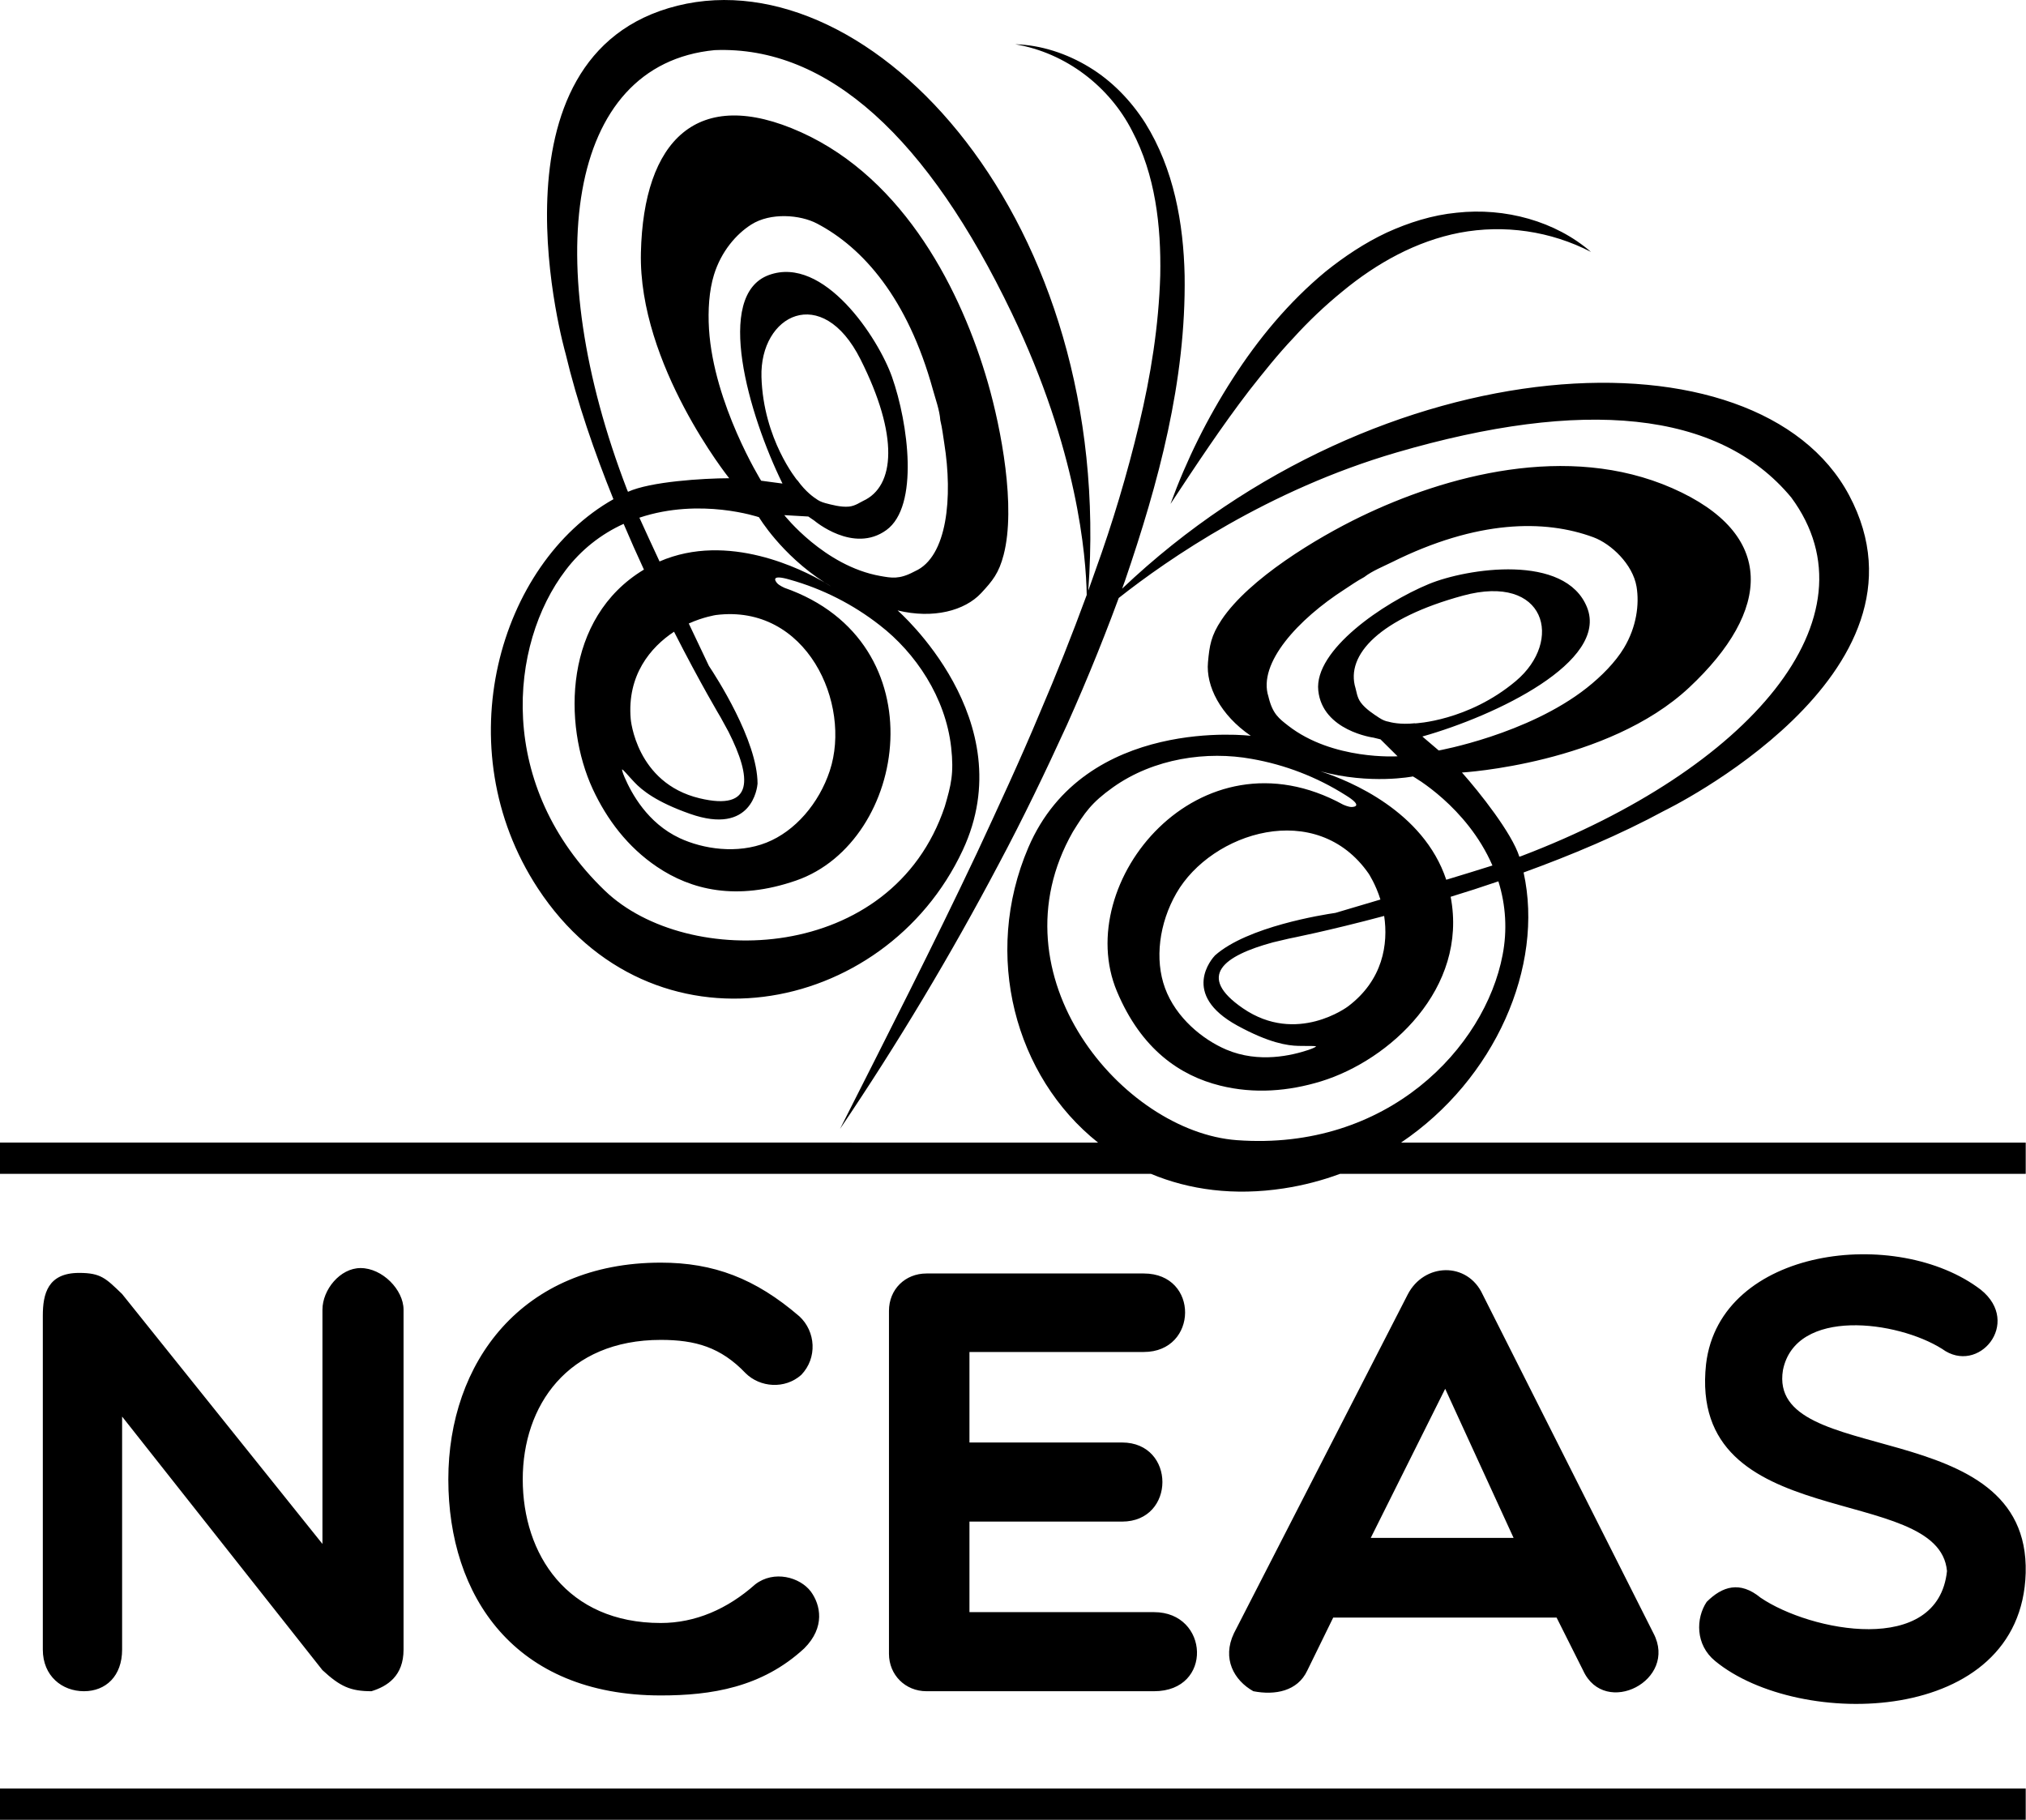 <svg viewBox="0 0 59 53" fill="none" xmlns="http://www.w3.org/2000/svg">
<path d="M58.992 52.09V53H-0.008V52.09H58.992ZM57.687 37.564C58.885 38.531 57.615 40.06 56.558 39.286C55.254 38.461 52.292 38.074 51.922 39.902C51.446 42.785 59.114 41.133 58.991 45.809C58.867 50.275 52.38 50.38 49.948 48.376C49.366 47.901 49.384 47.127 49.701 46.653C50.159 46.196 50.67 46.038 51.269 46.53C52.715 47.515 56.435 48.252 56.699 45.756C56.47 43.154 49.137 44.719 49.683 39.726C50.089 36.316 55.254 35.7 57.687 37.564ZM19.243 36.773C20.776 36.773 21.993 37.229 23.279 38.337C23.756 38.777 23.808 39.55 23.333 40.043C22.857 40.465 22.134 40.412 21.71 39.99C20.988 39.234 20.247 39.023 19.243 39.023C16.528 39.023 15.223 40.939 15.223 43.084C15.223 45.264 16.511 47.268 19.243 47.268C20.247 47.268 21.182 46.864 21.993 46.143C22.539 45.721 23.297 45.932 23.614 46.354C23.897 46.741 24.037 47.392 23.421 48.007C22.187 49.149 20.706 49.378 19.243 49.378C14.977 49.378 13.056 46.477 13.056 43.084C13.056 39.691 15.189 36.773 19.243 36.773ZM43.179 37.704L48.151 47.567C48.873 48.938 46.74 50.028 46.106 48.657L45.33 47.11H38.825L38.068 48.657C37.785 49.255 37.133 49.378 36.499 49.255C35.934 48.938 35.582 48.305 35.934 47.567L40.993 37.704C41.47 36.773 42.738 36.738 43.179 37.704ZM10.5 36.931C11.135 36.931 11.752 37.564 11.752 38.144V48.042C11.752 48.815 11.276 49.114 10.817 49.255C10.201 49.255 9.901 49.114 9.389 48.64L3.556 41.256V48.042C3.556 48.815 3.08 49.255 2.445 49.255C1.811 49.255 1.247 48.815 1.247 48.042V38.32C1.247 37.687 1.387 37.072 2.304 37.072C2.938 37.072 3.08 37.229 3.556 37.687L9.39 44.965V38.144C9.39 37.564 9.902 36.931 10.501 36.931H10.5ZM33.309 37.089C34.93 37.089 34.895 39.375 33.309 39.375H28.232V42.011H32.675C34.243 42.011 34.243 44.315 32.675 44.315H28.232V46.952H33.608C35.213 46.952 35.336 49.255 33.608 49.255H26.98C26.364 49.255 25.888 48.78 25.888 48.165V38.179C25.888 37.546 26.364 37.089 26.98 37.089H33.309ZM42.086 40.447L39.918 44.79H44.078L42.086 40.447ZM19.734 0.165C25.394 -1.235 32.484 6.45 31.692 17.201L31.898 16.619C32.401 15.228 32.825 13.81 33.169 12.372C33.514 10.94 33.744 9.482 33.788 8.023C33.816 6.574 33.644 5.089 32.967 3.809C32.314 2.531 31.052 1.54 29.564 1.289C30.317 1.311 31.065 1.557 31.722 1.957C32.381 2.356 32.935 2.93 33.353 3.586C34.182 4.918 34.465 6.5 34.498 8.023C34.543 11.101 33.733 14.074 32.759 16.92L32.677 17.145C40.212 9.985 51.196 9.44 53.849 14.424C56.634 19.655 48.47 23.61 48.47 23.61C47.182 24.308 45.755 24.908 44.369 25.41C44.975 28.149 43.535 31.435 40.8 33.277H58.992V34.187H39.024C38.506 34.379 37.958 34.523 37.383 34.611C35.938 34.832 34.635 34.654 33.517 34.187H-0.008V33.276L31.977 33.277C29.562 31.358 28.603 27.825 29.945 24.687C31.594 20.832 36.425 21.43 36.425 21.43C35.538 20.824 35.114 19.978 35.178 19.287C35.222 18.802 35.265 18.515 35.573 18.053C36.373 16.853 38.352 15.662 39.625 15.047C42.09 13.856 45.646 12.879 48.696 14.216C51.745 15.555 51.579 17.786 49.195 20.02C46.811 22.253 42.574 22.499 42.574 22.499C43.079 23.065 44.031 24.265 44.246 24.952L44.313 24.929C50.925 22.409 54.753 17.991 52.163 14.487C50.047 11.939 46.081 11.598 40.67 13.178C36.93 14.27 34.019 16.279 32.577 17.417L32.759 16.92C32.251 18.339 31.687 19.737 31.071 21.112C30.446 22.48 29.794 23.836 29.087 25.161C27.686 27.815 26.143 30.392 24.463 32.878C25.815 30.202 27.175 27.541 28.449 24.844C29.077 23.491 29.706 22.141 30.279 20.768C30.766 19.634 31.222 18.486 31.647 17.327C31.628 16.195 31.379 13.111 29.463 9.117C27.03 4.045 24.128 1.328 20.812 1.46C16.468 1.876 15.726 7.667 18.26 14.259L18.288 14.323C18.944 14.025 20.475 13.93 21.235 13.928C21.235 13.928 18.588 10.619 18.664 7.358C18.74 4.096 20.295 2.483 23.329 3.852C26.364 5.223 28.01 8.516 28.767 11.14C29.158 12.497 29.589 14.762 29.228 16.157C29.089 16.694 28.903 16.918 28.572 17.274C28.098 17.783 27.183 18.032 26.139 17.778C26.139 17.778 29.811 20.967 28.035 24.764C25.762 29.623 18.968 30.913 15.662 25.87C12.975 21.77 14.535 16.414 17.864 14.539C17.313 13.175 16.807 11.715 16.469 10.293C16.469 10.293 13.969 1.591 19.734 0.165ZM36.452 22.102C35.154 21.866 33.605 22.081 32.41 22.931C31.781 23.379 31.588 23.67 31.244 24.224C28.851 28.419 32.706 32.963 36.019 33.206C40.414 33.529 43.245 30.502 43.757 27.816C43.896 27.101 43.854 26.363 43.635 25.668C43.16 25.831 42.695 25.981 42.245 26.118C42.757 28.791 40.467 30.88 38.47 31.493C37.528 31.781 36.528 31.866 35.531 31.617C34.372 31.329 33.239 30.571 32.526 28.871C31.199 25.706 34.922 21.133 39.118 23.436C39.118 23.436 39.269 23.504 39.359 23.503C39.448 23.502 39.693 23.47 39.183 23.157C38.35 22.63 37.422 22.272 36.452 22.102ZM39.859 25.446C38.342 23.259 35.282 24.234 34.259 26.012C33.756 26.887 33.62 27.941 33.927 28.777C34.243 29.639 35.021 30.275 35.712 30.569C36.671 30.975 37.632 30.734 38.104 30.578C38.273 30.521 38.328 30.479 38.328 30.479C38.304 30.453 38.097 30.467 37.81 30.46C37.492 30.453 36.958 30.374 36.04 29.873C34.357 28.954 35.308 27.904 35.382 27.826C36.325 26.986 38.532 26.639 38.889 26.587C39.297 26.467 39.743 26.334 40.2 26.198C40.063 25.756 39.859 25.446 39.859 25.446ZM40.309 26.676C38.663 27.116 37.537 27.335 37.537 27.335C37.537 27.335 37.34 27.383 37.074 27.444C35.627 27.837 34.834 28.43 36.195 29.365C37.763 30.442 39.257 29.31 39.257 29.31C40.275 28.542 40.431 27.493 40.309 26.676ZM18.161 15.257C17.497 15.557 16.918 16.019 16.477 16.6C14.812 18.774 14.444 22.897 17.619 25.944C20.013 28.24 25.979 28.068 27.513 23.491C27.696 22.865 27.784 22.528 27.699 21.764C27.535 20.307 26.661 19.013 25.619 18.208C24.843 17.601 23.956 17.151 23.008 16.884C22.434 16.715 22.573 16.918 22.632 16.985C22.691 17.052 22.843 17.119 22.843 17.119C27.363 18.696 26.436 24.514 23.188 25.643C21.442 26.25 20.121 25.913 19.132 25.245C18.281 24.671 17.676 23.871 17.262 22.981C16.386 21.087 16.416 17.993 18.752 16.589C18.548 16.148 18.351 15.704 18.161 15.257ZM38.45 22.463L38.517 22.485C39.296 22.742 41.453 23.622 42.117 25.622C42.612 25.472 43.074 25.33 43.462 25.207C42.716 23.487 41.147 22.613 41.147 22.613C41.147 22.613 39.91 22.86 38.45 22.463ZM24.165 22.446C24.808 20.5 23.492 17.578 20.847 17.912C20.847 17.912 20.48 17.968 20.058 18.159C20.262 18.592 20.462 19.01 20.644 19.393C20.844 19.693 22.059 21.563 22.061 22.824C22.052 22.931 21.903 24.339 20.094 23.702C19.107 23.355 18.692 23.012 18.473 22.78C18.276 22.572 18.149 22.41 18.114 22.408C18.114 22.408 18.118 22.478 18.19 22.641C18.388 23.097 18.85 23.969 19.794 24.41C20.474 24.727 21.468 24.88 22.323 24.539C23.152 24.209 23.848 23.404 24.165 22.447L24.165 22.446ZM19.629 18.398C18.938 18.854 18.259 19.67 18.367 20.938C18.367 20.938 18.519 22.803 20.369 23.248C21.976 23.635 21.889 22.649 21.216 21.313C21.083 21.074 20.988 20.896 20.988 20.896C20.988 20.896 20.4 19.914 19.629 18.398ZM38.233 22.399C38.305 22.422 38.378 22.443 38.45 22.463C38.312 22.42 38.233 22.399 38.233 22.399ZM46.404 15.648C44.984 15.122 43.013 15.14 40.535 16.373C40.304 16.489 39.957 16.627 39.728 16.807C39.501 16.929 39.352 17.039 39.152 17.168C37.812 18.03 36.621 19.313 36.939 20.289L36.948 20.326C37.066 20.794 37.249 20.928 37.51 21.132C38.815 22.151 40.699 22.026 40.699 22.026L40.202 21.533L39.998 21.483C39.998 21.483 38.512 21.286 38.39 20.11C38.267 18.932 40.283 17.558 41.608 17.01C42.723 16.549 45.585 16.11 46.217 17.689C46.85 19.268 43.576 20.841 41.421 21.45L41.898 21.857C41.898 21.857 44.486 21.392 46.208 20.035C46.64 19.694 47.043 19.284 47.291 18.872C47.661 18.256 47.743 17.595 47.659 17.088C47.549 16.431 46.918 15.839 46.404 15.648ZM44.144 19.834C45.537 18.661 45.018 16.691 42.604 17.347C40.194 18.002 39.173 19.067 39.475 20.044C39.501 20.126 39.518 20.312 39.628 20.46C39.768 20.651 40.016 20.808 40.162 20.904C40.271 20.976 40.36 21.006 40.432 21.018C40.488 21.035 40.782 21.111 41.202 21.064L41.206 21.068C41.206 21.068 42.751 21.006 44.144 19.834ZM24.017 16.967L24.11 17.025L24.203 17.081C24.187 17.07 24.121 17.027 24.015 16.965L24.017 16.967ZM22.102 15.063C22.102 15.063 20.402 14.482 18.62 15.077C18.787 15.447 18.99 15.884 19.207 16.352C21.203 15.484 23.369 16.587 24.015 16.965C22.744 16.146 22.102 15.063 22.102 15.063ZM23.789 6.509C23.303 6.254 22.441 6.182 21.878 6.54C21.444 6.815 21.004 7.317 20.792 8.003C20.65 8.462 20.613 9.035 20.647 9.584C20.784 11.769 22.165 14 22.165 14L22.787 14.083C21.802 12.076 20.791 8.595 22.391 8.01C23.992 7.425 25.576 9.844 25.977 10.979C26.452 12.329 26.772 14.743 25.812 15.438C24.852 16.134 23.713 15.162 23.713 15.162L23.539 15.043L22.84 15.003C22.84 15.003 24.004 16.486 25.636 16.775C25.962 16.832 26.184 16.879 26.612 16.653C26.623 16.648 26.635 16.642 26.646 16.636C27.588 16.219 27.75 14.479 27.498 12.908C27.46 12.673 27.443 12.489 27.383 12.239C27.365 11.95 27.236 11.6 27.168 11.35C26.433 8.687 25.131 7.211 23.789 6.509H23.789ZM25.059 10.465C23.938 8.234 22.121 9.165 22.175 10.982C22.23 12.798 23.216 13.987 23.216 13.987H23.222C23.466 14.331 23.72 14.499 23.77 14.53C23.826 14.573 23.91 14.62 24.035 14.653C24.204 14.697 24.487 14.777 24.723 14.754C24.907 14.736 25.057 14.624 25.136 14.588C26.067 14.161 26.18 12.691 25.059 10.465ZM46.332 7.337C45.155 6.729 43.808 6.532 42.506 6.778C41.242 7.022 40.087 7.665 39.087 8.493C38.579 8.907 38.103 9.359 37.663 9.845C37.209 10.324 36.797 10.843 36.385 11.366C35.573 12.423 34.834 13.544 34.086 14.677C34.553 13.396 35.161 12.172 35.899 11.026C36.638 9.875 37.527 8.8 38.605 7.907C39.151 7.47 39.739 7.077 40.381 6.775C41.023 6.482 41.712 6.263 42.42 6.195C43.831 6.039 45.299 6.441 46.332 7.337Z" fill="black"/>
</svg>
